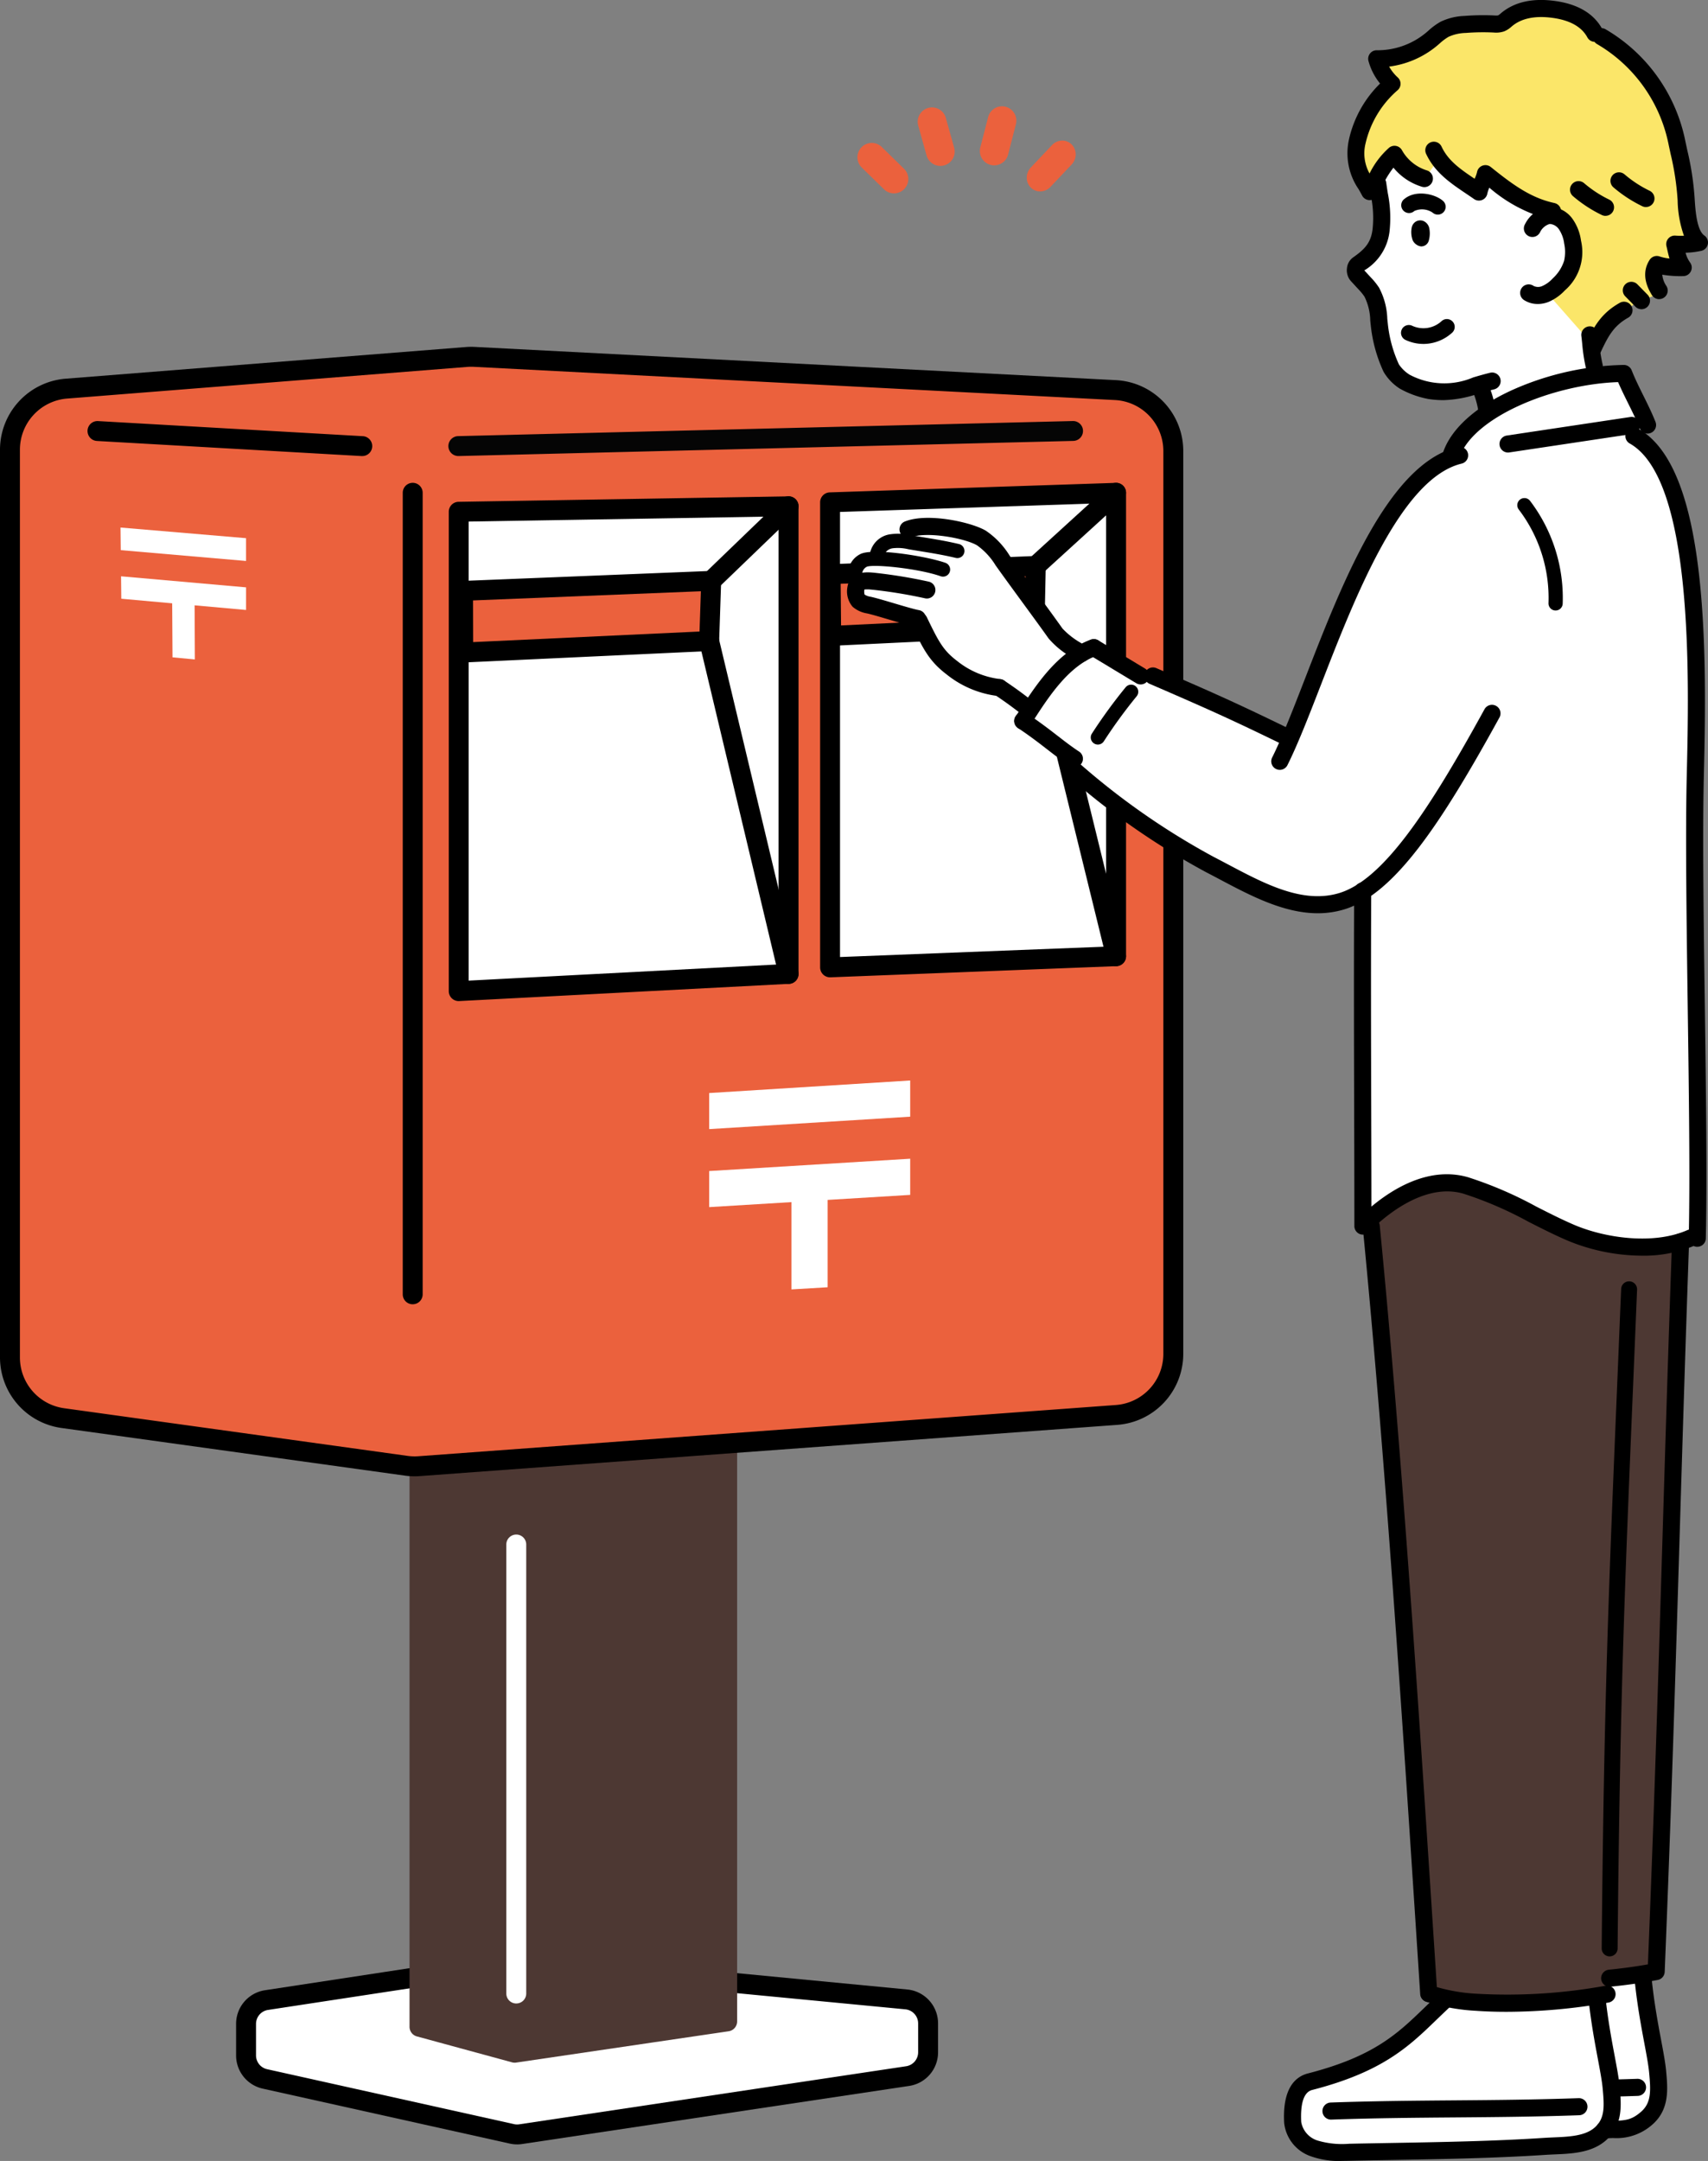 <svg xmlns="http://www.w3.org/2000/svg" xmlns:xlink="http://www.w3.org/1999/xlink" width="223.408" height="282.563" viewBox="0 0 223.408 282.563"><rect x="0" y="0" width="223.408" height="282.563" fill="#808080" stroke="none"/><defs><clipPath id="a"><rect width="223.408" height="282.563" fill="none"/></clipPath></defs><g clip-path="url(#a)"><path d="M141.51,1123.547l32.287,7.181a3.164,3.164,0,0,0,1.157.041l50.593-7.591a3.166,3.166,0,0,0,2.7-3.131V1116.3a3.166,3.166,0,0,0-2.864-3.152l-50.617-4.856a3.159,3.159,0,0,0-.78.022l-32.263,4.922a3.166,3.166,0,0,0-2.689,3.13v4.092a3.166,3.166,0,0,0,2.479,3.091" transform="translate(-106.845 -851.711)" fill="#fff"/><path d="M170.158,1127.782a4.467,4.467,0,0,1-.969-.107l-32.287-7.181a4.443,4.443,0,0,1-3.5-4.362v-4.092a4.444,4.444,0,0,1,3.795-4.418l32.263-4.922a4.466,4.466,0,0,1,1.1-.03l50.617,4.856a4.452,4.452,0,0,1,4.042,4.448v3.748a4.442,4.442,0,0,1-3.806,4.42l-50.593,7.591a4.44,4.44,0,0,1-.664.05m-32.69-9.831,32.287,7.181a1.855,1.855,0,0,0,.681.024l50.593-7.591a1.852,1.852,0,0,0,1.587-1.843v-3.748a1.856,1.856,0,0,0-1.685-1.855l-50.617-4.856a1.864,1.864,0,0,0-.459.013l-32.263,4.922a1.853,1.853,0,0,0-1.583,1.842v4.092a1.852,1.852,0,0,0,1.459,1.819" transform="translate(-102.52 -847.387)"/><path d="M237.017,882.076l12.445,3.39,27.8-4.095V802.938H237.017Z" transform="translate(-182.148 -617.058)" fill="#4d3833"/><path d="M245.137,882.445a1.3,1.3,0,0,1-.342-.046l-12.445-3.39a1.3,1.3,0,0,1-.96-1.257V798.614a1.3,1.3,0,0,1,1.3-1.3H272.94a1.3,1.3,0,0,1,1.3,1.3v78.434a1.3,1.3,0,0,1-1.113,1.289l-27.8,4.095a1.3,1.3,0,0,1-.19.014m-11.143-5.688,11.222,3.057,26.42-3.891V799.916H233.995Z" transform="translate(-177.823 -612.734)" fill="#4d3833"/><path d="M12.509,340.3l44.958,6.236a7.982,7.982,0,0,0,1.68.054l91.255-6.7a7.977,7.977,0,0,0,7.393-7.956V213.85a7.977,7.977,0,0,0-7.564-7.966l-83.844-4.344a7.983,7.983,0,0,0-1.042.014l-52.369,4.141a7.977,7.977,0,0,0-7.348,7.952V332.4a7.977,7.977,0,0,0,6.881,7.9" transform="translate(-4.325 -154.875)" fill="#eb613d"/><path d="M54.239,343.587a9.287,9.287,0,0,1-1.276-.088L8,337.263a9.319,9.319,0,0,1-8-9.192V209.321a9.327,9.327,0,0,1,8.548-9.251l52.369-4.141a9.239,9.239,0,0,1,1.211-.016l83.844,4.344a9.276,9.276,0,0,1,8.8,9.267V327.605a9.316,9.316,0,0,1-8.6,9.255l-91.255,6.7q-.339.025-.679.025m7.41-145.08c-.176,0-.352.007-.526.021L8.754,202.668a6.708,6.708,0,0,0-6.148,6.654v118.75a6.7,6.7,0,0,0,5.757,6.611l44.958,6.236a6.706,6.706,0,0,0,1.406.045l91.255-6.7a6.7,6.7,0,0,0,6.185-6.657V209.525a6.672,6.672,0,0,0-6.329-6.665l-83.844-4.344q-.172-.009-.345-.009" transform="translate(0 -150.55)"/><path d="M228.849,380.121a1.3,1.3,0,0,1-1.3-1.3V274.012a1.3,1.3,0,0,1,2.605,0V378.819a1.3,1.3,0,0,1-1.3,1.3" transform="translate(-174.869 -209.577)"/><path d="M287.366,928.07a1.3,1.3,0,0,1-1.3-1.3V868.056a1.3,1.3,0,0,1,2.605,0v58.712a1.3,1.3,0,0,1-1.3,1.3" transform="translate(-219.84 -666.1)" fill="#fff"/><path d="M259.176,349.368l43.142-2.253V285.974l-43.142.713Z" transform="translate(-199.177 -219.771)" fill="#fff"/><path d="M254.852,346.346a1.3,1.3,0,0,1-1.3-1.3V282.362a1.3,1.3,0,0,1,1.281-1.3l43.142-.713a1.3,1.3,0,0,1,1.324,1.3V342.79a1.3,1.3,0,0,1-1.235,1.3l-43.142,2.253-.068,0m1.3-62.7v60.027l40.536-2.117v-58.58Z" transform="translate(-194.853 -215.446)"/><path d="M469,340.391l37.411-1.461V278.336L469,279.581Z" transform="translate(-360.426 -213.902)" fill="#fff"/><path d="M464.674,337.369a1.3,1.3,0,0,1-1.3-1.3v-60.81a1.3,1.3,0,0,1,1.26-1.3l37.41-1.244a1.3,1.3,0,0,1,1.346,1.3v60.593a1.3,1.3,0,0,1-1.252,1.3l-37.41,1.461h-.051m1.3-60.853v58.2l34.8-1.36V275.358Z" transform="translate(-356.101 -209.577)"/><path d="M261.629,337.475l32.174-1.5.263-7.87-32.46,1.309Z" transform="translate(-201.045 -252.146)" fill="#eb613d"/><path d="M257.306,334.453a1.3,1.3,0,0,1-1.3-1.3l-.023-8.065a1.3,1.3,0,0,1,1.25-1.305l32.46-1.309a1.3,1.3,0,0,1,1.355,1.345l-.263,7.871a1.3,1.3,0,0,1-1.241,1.258l-32.174,1.5-.061,0m1.283-8.116.015,5.449,29.614-1.383.176-5.267Z" transform="translate(-196.721 -247.821)"/><path d="M469.387,328.81l26.6-1.278.162-7.867-26.836,1.082Z" transform="translate(-360.667 -245.663)" fill="#eb613d"/><path d="M465.063,325.788a1.3,1.3,0,0,1-1.3-1.291l-.075-8.063a1.3,1.3,0,0,1,1.25-1.314l26.836-1.082a1.3,1.3,0,0,1,1.355,1.329l-.162,7.867a1.3,1.3,0,0,1-1.24,1.274l-26.6,1.278-.063,0m1.239-8.114.051,5.446,24.031-1.155.109-5.266Z" transform="translate(-356.343 -241.338)"/><path d="M254.717,242.4a1.3,1.3,0,0,1-.031-2.605l80.391-1.973a1.3,1.3,0,1,1,.064,2.6L254.75,242.4h-.033" transform="translate(-194.75 -182.769)" fill="#050505"/><path d="M580.911,284.882a1.3,1.3,0,0,1-.878-2.266l10.5-9.568a1.3,1.3,0,0,1,1.755,1.926l-10.5,9.568a1.3,1.3,0,0,1-.877.34" transform="translate(-445.429 -209.577)"/><path d="M591.077,393.774a1.3,1.3,0,0,1-1.264-.992l-10.6-43.162a1.3,1.3,0,0,1,2.53-.622l10.6,43.162a1.3,1.3,0,0,1-1.266,1.614" transform="translate(-445.095 -267.443)"/><path d="M397.5,292.7a1.3,1.3,0,0,1-.9-2.241l10.12-9.753a1.3,1.3,0,0,1,1.808,1.876L398.4,292.34a1.3,1.3,0,0,1-.9.365" transform="translate(-304.476 -215.446)"/><path d="M406.744,402.595a1.3,1.3,0,0,1-1.266-1L395.1,358.077a1.3,1.3,0,1,1,2.534-.6l10.382,43.517a1.3,1.3,0,0,1-1.268,1.605" transform="translate(-303.604 -273.948)"/><path d="M426.984,610.293v4.731l-26.295,1.627v-4.717Z" transform="translate(-307.93 -469.011)" fill="#fff"/><path d="M426.984,659.207l-10.8.656v11.422l-4.73.281V660.151l-10.764.654v-4.717l26.295-1.612Z" transform="translate(-307.93 -502.966)" fill="#fff"/><path d="M84.517,299.359v2.98l-16.39-1.416-.031-2.956Z" transform="translate(-52.332 -228.988)" fill="#fff"/><path d="M84.741,329.915l-6.729-.605.031,7.074-2.923-.274-.044-7.064-6.657-.6-.031-2.932,16.354,1.445Z" transform="translate(-52.555 -250.158)" fill="#fff"/><path d="M85.367,242.4l-.075,0-34.6-1.973a1.3,1.3,0,0,1,.148-2.6l34.6,1.973a1.3,1.3,0,0,1-.073,2.6" transform="translate(-38.016 -182.768)"/><path d="M768.688,65.322s2.272,9.089-2.6,11.528c0,0-.583.849.487,2.065s1.762,2.162,2.227,5.123.627,10.158,8.463,9.448l4.883-.981.806,3.488,14.136-4.616-2.147-15.1s.254-5.4-3.815-5.828c0,0-1.206-17.3-14.241-15.495a10.568,10.568,0,0,0-8.2,10.37" transform="translate(-588.618 -42.129)" fill="#fff"/><path d="M511.671,314.264l-3.011-1.7-9.393-12.949s-8.109-3.244-10.57,0c0,0-3.635.168-4.026,2.461,0,0-3.325.171-2.391,3.165,0,0-1.066,1.893.635,2.859s6.886,1.98,6.886,1.98,4.3,8.363,10.521,9.042l4.316,2.756Z" transform="translate(-370.379 -229.143)" fill="#fff"/><path d="M751.048,1118.613s-7.876,7.64-14.623,9.687c0,0-5.938,1.09-6.1,3.82s.113,6.315,3.927,6.463,32.035-.794,32.035-.794a5.755,5.755,0,0,0,4.628-1.976s5.083.556,6.369-2.467-1.025-17.981-1.025-17.981l-4.637.612-.119,1.626Z" transform="translate(-561.231 -857.159)" fill="#fff"/><path d="M774.116,648.268l7.52,103.212s12.642,3.4,23.364.073l.3-2.072,6.084-.87,3.19-97.476s-16.383-26.483-40.46-2.868" transform="translate(-594.909 -490.663)" fill="#4d3833"/><path d="M657.009,211.588s-15.666-.44-22.655,10.935c0,0-8.843,5.138-11.52,13.312l-9.288,23.116-18.138-8.14-1.584.321-6.135-3.7s-6.639,3.795-8.935,9.831l6.4,4.7-.612.976s26.35,23.4,38.01,16.549l.284,43.247s7.748-8.08,16.138-4.069,19.054,10.908,27.667,5.383v-56.4s1.819-43.254-7.31-47.2v-1.438l1.151-.629Z" transform="translate(-444.773 -162.604)" fill="#fff"/><path d="M797.534,9.181a9.856,9.856,0,0,0-12.842-1.308S779.075,6.8,775.874,9.7a11.779,11.779,0,0,1-7.455,2.8l2,3.269s-7.7,6.332-3.288,13.424l3.241-4.082,4.186,3.324,1.852-2.629,5.563,4.384,1.23-2.032,7.217,4.29s5.36,1.536,2.923,7.628l-2.076,3.362,5.02,5.7,6.336-5.016,2.578-.908-.317-3.514,3.457.468-.79-2.792,3.461-.347S809.156,34.292,809,32.2s.519-15.472-11.463-23.02" transform="translate(-588.493 -4.66)" fill="#fbe669"/><path d="M833.738,219.73a1.117,1.117,0,0,1-1.095-.9,10.7,10.7,0,0,0-.692-2.606,1.117,1.117,0,0,1,1.964-1.064,11.622,11.622,0,0,1,.92,3.239,1.117,1.117,0,0,1-.88,1.311,1.137,1.137,0,0,1-.217.021" transform="translate(-639.251 -164.9)"/><path d="M895.14,190.589a1.117,1.117,0,0,1-1.09-.879,23.733,23.733,0,0,1-.491-3.2c-.033-.344-.065-.668-.113-1.045a1.117,1.117,0,0,1,2.215-.284c.052.412.087.769.12,1.114a21.512,21.512,0,0,0,.45,2.934,1.118,1.118,0,0,1-1.092,1.355" transform="translate(-686.607 -141.566)"/><path d="M773.573,128.474a12.971,12.971,0,0,1-1.91-.148,12.258,12.258,0,0,1-3.764-1.368,6.553,6.553,0,0,1-2.106-2.19,19.041,19.041,0,0,1-1.681-6.127c-.023-.2-.043-.4-.063-.6a7.325,7.325,0,0,0-.754-3.1,7.207,7.207,0,0,0-.824-1l-.99-1.075a2.131,2.131,0,0,1-.477-1.634,1.949,1.949,0,0,1,.8-1.418c1.569-1.1,2.352-1.949,2.557-3.758a14.331,14.331,0,0,0-.229-4.324c-.062-.412-.13-.861-.2-1.364a1.117,1.117,0,1,1,2.212-.309c.069.494.136.935.2,1.339a16.435,16.435,0,0,1,.24,4.909,6.863,6.863,0,0,1-3.308,5.2l.845.918a9.1,9.1,0,0,1,1.076,1.336,9.2,9.2,0,0,1,1.081,4.054c.02.192.039.384.061.574A16.822,16.822,0,0,0,767.8,123.8a4.636,4.636,0,0,0,1.406,1.352,9.651,9.651,0,0,0,8.317.348c.638-.187,1.361-.4,2.179-.6a1.117,1.117,0,1,1,.533,2.169c-.771.19-1.439.385-2.085.574a15.325,15.325,0,0,1-4.58.833" transform="translate(-584.82 -76.152)"/><path d="M861.435,129.544a3.243,3.243,0,0,1-1.7-.457,1.117,1.117,0,1,1,1.165-1.9,1.342,1.342,0,0,0,1.123.014,4.072,4.072,0,0,0,1.374-1,5.341,5.341,0,0,0,1.489-2.306,5.256,5.256,0,0,0,.011-2.238,4.323,4.323,0,0,0-.686-1.876,1.565,1.565,0,0,0-1.209-.7,2.033,2.033,0,0,0-1.271,1.1,1.117,1.117,0,1,1-1.957-1.076,4.121,4.121,0,0,1,3.139-2.259,3.727,3.727,0,0,1,3.093,1.6,6.425,6.425,0,0,1,1.092,2.826,6.632,6.632,0,0,1-2.118,6.5,6.272,6.272,0,0,1-2.157,1.512,3.892,3.892,0,0,1-1.393.263" transform="translate(-660.299 -89.796)"/><path d="M764.189,26.17h-.016a1.116,1.116,0,0,1-.974-.6c-.144-.275-.294-.541-.442-.805a8.3,8.3,0,0,1-1.292-6.469,14.712,14.712,0,0,1,4.082-7.371,8,8,0,0,1-1.516-2.942,1.117,1.117,0,0,1,.194-.979,1.1,1.1,0,0,1,.9-.433,9.919,9.919,0,0,0,6.309-2.192c.15-.122.3-.248.443-.375a8.582,8.582,0,0,1,1.588-1.163,7.882,7.882,0,0,1,3.137-.759,31.27,31.27,0,0,1,3.894-.06,2.079,2.079,0,0,0,.491-.008,1.91,1.91,0,0,0,.31-.234l.078-.065c1.753-1.467,4.145-2,7.11-1.581,2.994.422,5.065,1.675,6.157,3.724a1.117,1.117,0,0,1-1.971,1.05c-.737-1.384-2.251-2.246-4.5-2.563-2.313-.326-4.118.038-5.366,1.082l-.069.058a3.241,3.241,0,0,1-.964.618,3.294,3.294,0,0,1-1.363.15,29.072,29.072,0,0,0-3.636.054,5.784,5.784,0,0,0-2.265.505,6.852,6.852,0,0,0-1.176.882c-.162.14-.325.279-.49.414a12.2,12.2,0,0,1-6.111,2.6,5.811,5.811,0,0,0,1.13,1.421,1.117,1.117,0,0,1,.008,1.642,13.069,13.069,0,0,0-4.223,6.988,5.406,5.406,0,0,0,.524,3.927,10.979,10.979,0,0,1,2.521-3.339,1.116,1.116,0,0,1,1.705.269,5.677,5.677,0,0,0,3.279,2.668,1.117,1.117,0,0,1-.619,2.146,7.684,7.684,0,0,1-3.76-2.506,12.53,12.53,0,0,0-1.442,2.363c-.213.413-.433.839-.7,1.308a1.116,1.116,0,0,1-.974.571" transform="translate(-585.032 0)"/><path d="M896.424,177.562a1.117,1.117,0,0,1-1.011-1.589c1.093-2.343,2.058-4.108,4.539-5.489a1.117,1.117,0,0,1,1.086,1.951c-1.9,1.059-2.63,2.4-3.6,4.482a1.117,1.117,0,0,1-1.013.645" transform="translate(-688.045 -130.909)"/><path d="M908.545,51.28a1.116,1.116,0,0,1-.957-.54c-.391-.648-1.58-2.618-.294-4.6a1.117,1.117,0,0,1,1.323-.44,5.848,5.848,0,0,0,1.273.263c-.12-.4-.209-.8-.3-1.2-.032-.141-.063-.284-.1-.427a1.117,1.117,0,0,1,1.193-1.365,9.706,9.706,0,0,0,1.1.013,14.521,14.521,0,0,1-.827-4.6,35.327,35.327,0,0,0-.917-6.083c-.1-.467-.209-.973-.327-1.539A19.656,19.656,0,0,0,900.39,17.91a1.117,1.117,0,0,1,1.111-1.937,21.923,21.923,0,0,1,10.4,14.337c.117.561.225,1.062.324,1.525a37.527,37.527,0,0,1,.963,6.4c.093,1.408.267,4.028,1.258,4.72a1.116,1.116,0,0,1-.346,1.993,10.656,10.656,0,0,1-2.106.259,3.7,3.7,0,0,0,.58,1.265,1.117,1.117,0,0,1-.852,1.791,14.117,14.117,0,0,1-2.775-.186,3.12,3.12,0,0,0,.55,1.5,1.117,1.117,0,0,1-.955,1.694" transform="translate(-691.519 -12.161)"/><path d="M919.292,162.688a1.113,1.113,0,0,1-.8-.335l-1.346-1.372a1.117,1.117,0,0,1,1.594-1.564l1.346,1.372a1.117,1.117,0,0,1-.8,1.9" transform="translate(-704.584 -122.255)"/><path d="M821.913,90.157a1.136,1.136,0,0,1-.237-.025,19.526,19.526,0,0,1-8.035-4.191,3.847,3.847,0,0,0-.263.786,1.116,1.116,0,0,1-1.736.7c-.357-.25-.716-.491-1.072-.731-2-1.348-4.073-2.741-5.217-5.217a1.117,1.117,0,0,1,2.027-.936c.865,1.874,2.47,2.976,4.334,4.231a4.1,4.1,0,0,0,.318-.867,1.117,1.117,0,0,1,1.8-.668c2.809,2.257,5.2,4.037,8.318,4.708a1.117,1.117,0,0,1-.234,2.209" transform="translate(-618.835 -61.4)"/><path d="M891.733,106.861a1.114,1.114,0,0,1-.486-.112,17.545,17.545,0,0,1-3.766-2.463,1.117,1.117,0,0,1,1.452-1.7,15.308,15.308,0,0,0,3.286,2.149,1.117,1.117,0,0,1-.487,2.122" transform="translate(-681.73 -78.634)"/><path d="M914.573,101.88a1.113,1.113,0,0,1-.485-.112,17.534,17.534,0,0,1-3.766-2.463,1.117,1.117,0,1,1,1.452-1.7,15.306,15.306,0,0,0,3.287,2.149,1.117,1.117,0,0,1-.487,2.122" transform="translate(-699.282 -74.806)"/><path d="M796.7,112.069a1.019,1.019,0,0,1-.687-.265,2.476,2.476,0,0,0-2.375-.212A1.024,1.024,0,1,1,792.358,110c1.5-1.21,4.023-.628,5.034.288a1.024,1.024,0,0,1-.688,1.782" transform="translate(-608.635 -84.007)"/><path d="M798.693,127.894a1.425,1.425,0,0,1-1.122-.816,3.091,3.091,0,0,1-.133-1.613,1.183,1.183,0,0,1,.4-.715,1.108,1.108,0,0,1,1.095-.2,1.32,1.32,0,0,1,.817,1,3.472,3.472,0,0,1-.077,1.6,1.024,1.024,0,0,1-.983.739" transform="translate(-612.792 -95.669)"/><path d="M794.411,183.42a5.479,5.479,0,0,1-2.376-.543,1.024,1.024,0,0,1,.886-1.845,3.508,3.508,0,0,0,3.889-.609,1.024,1.024,0,0,1,1.384,1.509,5.594,5.594,0,0,1-3.783,1.489" transform="translate(-608.233 -138.448)"/><path d="M815.872,219.292a1.117,1.117,0,0,1-1.072-1.431c.946-3.232,4.245-6.259,9.292-8.524a37.6,37.6,0,0,1,14.429-3.214h.006a1.117,1.117,0,0,1,1.039.707c.443,1.124.967,2.178,1.521,3.294s1.12,2.255,1.6,3.468a1.117,1.117,0,0,1-2.078.819c-.443-1.124-.967-2.178-1.521-3.294-.44-.887-.893-1.8-1.3-2.747-8.517.285-19.235,4.627-20.842,10.118a1.117,1.117,0,0,1-1.071.8" transform="translate(-626.139 -158.406)"/><path d="M848.34,240.125a1.117,1.117,0,0,1-.165-2.221l16.2-2.431a1.117,1.117,0,0,1,.332,2.208l-16.2,2.431a1.144,1.144,0,0,1-.167.013" transform="translate(-651.093 -180.952)"/><path d="M574.248,372.8a1.117,1.117,0,0,1-.941-1.716c2.507-3.939,5.349-8.4,9.825-10.054a1.117,1.117,0,0,1,.773,2.1c-3.77,1.391-6.4,5.517-8.715,9.157a1.116,1.116,0,0,1-.943.517" transform="translate(-440.453 -277.396)"/><path d="M620.426,366.893a1.11,1.11,0,0,1-.576-.161l-6.135-3.7a1.117,1.117,0,0,1,1.154-1.912l6.135,3.7a1.117,1.117,0,0,1-.578,2.073" transform="translate(-471.225 -277.397)"/><path d="M580.981,409.609a1.11,1.11,0,0,1-.612-.183c-1.017-.668-1.95-1.389-2.937-2.153-1.13-.874-2.3-1.778-3.8-2.774a1.117,1.117,0,1,1,1.234-1.861c1.57,1.041,2.825,2.012,3.933,2.869.952.736,1.851,1.432,2.8,2.052a1.117,1.117,0,0,1-.614,2.05" transform="translate(-440.452 -309.284)"/><path d="M617.224,394.555a.931.931,0,0,1-.779-1.439,67.651,67.651,0,0,1,4.411-6.053.93.93,0,1,1,1.442,1.176A65.886,65.886,0,0,0,618,394.133a.929.929,0,0,1-.781.423" transform="translate(-473.622 -297.196)"/><path d="M664.8,386.994a1.111,1.111,0,0,1-.487-.113c-6.317-3.069-9.2-4.38-17.121-7.8a1.117,1.117,0,0,1,.884-2.051c7.962,3.434,10.857,4.753,17.212,7.84a1.117,1.117,0,0,1-.489,2.121" transform="translate(-496.852 -289.679)"/><path d="M719.4,294.609a1.117,1.117,0,0,1-1-1.616c1.311-2.62,2.771-6.382,4.317-10.364,4.847-12.487,10.88-28.028,19.917-30.23a1.117,1.117,0,1,1,.529,2.17c-7.905,1.927-13.95,17.5-18.363,28.868-1.566,4.033-3.044,7.842-4.4,10.555a1.117,1.117,0,0,1-1,.617" transform="translate(-552.001 -193.943)"/><path d="M633.142,425.466c-4.456,0-8.832-2.317-12.789-4.413-.626-.332-1.246-.66-1.859-.976a97.315,97.315,0,0,1-18.534-13,1.117,1.117,0,1,1,1.465-1.686,95.076,95.076,0,0,0,18.091,12.7c.621.32,1.248.652,1.882.987,4.835,2.56,9.835,5.208,14.6,3.731,5.759-1.787,11.734-10.882,18.933-23.987a1.117,1.117,0,1,1,1.957,1.075c-7.673,13.968-13.734,23.03-20.229,25.045a11.772,11.772,0,0,1-3.513.523" transform="translate(-460.775 -306.051)"/><path d="M927.766,348.6h-.028a1.117,1.117,0,0,1-1.089-1.143c.183-7.546.024-19.039-.13-30.154-.154-11.136-.313-22.65-.13-30.239.3-12.587.939-38.78-7.458-43.505a1.117,1.117,0,0,1,1.1-1.946c4.173,2.349,6.78,8.6,7.968,19.1.963,8.509.829,18.091.627,26.4-.183,7.546-.024,19.039.13,30.154.154,11.135.313,22.65.13,30.239a1.117,1.117,0,0,1-1.116,1.09" transform="translate(-705.762 -185.57)"/><path d="M802.667,547.33a25.667,25.667,0,0,1-9.793-2c-1.72-.741-3.407-1.6-5.038-2.427a48.673,48.673,0,0,0-8.541-3.686c-5.375-1.542-10.8,3.457-12.329,5.026a1.117,1.117,0,0,1-1.915-.78c0-5.1-.014-10.072-.028-15.336-.025-9.1-.051-18.5,0-28.461a1.117,1.117,0,1,1,2.233.012c-.051,9.952-.025,19.352,0,28.443.012,4.2.024,8.514.027,12.791,2.883-2.411,7.609-5.281,12.628-3.841a51.1,51.1,0,0,1,8.936,3.841c1.6.813,3.255,1.654,4.91,2.367,4.009,1.727,10.368,2.685,14.855.707a1.117,1.117,0,0,1,.9,2.044,17.06,17.06,0,0,1-6.846,1.3" transform="translate(-587.898 -383.141)"/><path d="M905.771,795.086a1.117,1.117,0,0,1-.111-2.228c1.783-.18,3.533-.419,5.117-.7.828-20.233,1.354-37.542,1.91-55.851.372-12.235.756-24.888,1.243-38.682a1.117,1.117,0,0,1,2.232.079c-.487,13.789-.871,26.438-1.243,38.671-.564,18.583-1.1,36.135-1.947,56.766a1.116,1.116,0,0,1-.9,1.051c-1.864.358-4,.664-6.182.885a1.118,1.118,0,0,1-.114.006" transform="translate(-695.229 -535.301)"/><path d="M902.714,1136.683a1.117,1.117,0,0,1-.072-2.231c.409-.027.786-.043,1.137-.058,1.7-.072,2.48-.1,3.734-1.186,1.365-1.177,1.3-2.729,1.07-5.163-.091-.982-.337-2.291-.621-3.806-.393-2.1-.884-4.711-1.218-7.762a1.117,1.117,0,1,1,2.22-.243c.325,2.967.806,5.532,1.193,7.593.294,1.57.549,2.926.65,4.011.221,2.377.472,5.072-1.835,7.061a7.017,7.017,0,0,1-5.1,1.726c-.335.014-.694.029-1.084.055l-.075,0" transform="translate(-692.879 -857.062)"/><path d="M907.2,1176.5a1.117,1.117,0,0,1-.028-2.233c1.136-.029,2.257-.063,3.332-.1a1.117,1.117,0,0,1,.079,2.232c-1.083.038-2.211.072-3.353.1H907.2" transform="translate(-696.329 -902.347)"/><path d="M778.577,790.3a1.117,1.117,0,0,1-1.113-1.044l-.405-6.216c-1.954-29.978-4.168-63.956-7.112-94.092a1.117,1.117,0,0,1,2.223-.217c2.947,30.171,5.163,64.169,7.118,94.164l.405,6.216a1.117,1.117,0,0,1-1.042,1.187l-.074,0" transform="translate(-591.7 -528.511)"/><path d="M813.636,1124.68c-1.329,0-2.64-.041-3.9-.132a25.256,25.256,0,0,1-6.577-1.209,1.117,1.117,0,0,1,.758-2.1,23.094,23.094,0,0,0,5.98,1.083,71.669,71.669,0,0,0,16.793-1.056,1.117,1.117,0,0,1,.421,2.193,76.82,76.82,0,0,1-13.481,1.222" transform="translate(-616.664 -861.621)"/><path d="M733.011,1146.3a11.076,11.076,0,0,1-3.985-.6,5.2,5.2,0,0,1-3.529-4.365c-.255-4.632,1.544-6.081,3.1-6.481,8.658-2.229,11.733-5.2,15.293-8.644.673-.65,1.368-1.322,2.114-2a1.117,1.117,0,0,1,1.5,1.653c-.721.655-1.4,1.315-2.064,1.953-3.63,3.509-7.059,6.824-16.288,9.2-1.349.347-1.519,2.473-1.424,4.2a3.114,3.114,0,0,0,2.1,2.4,11.238,11.238,0,0,0,4.172.432c1.758-.037,3.539-.068,5.335-.1,6.7-.117,13.634-.238,20.184-.67.4-.026.811-.044,1.229-.063,2-.087,4.073-.177,5.335-1.265,1.365-1.177,1.3-2.729,1.07-5.163-.091-.982-.337-2.291-.621-3.806-.394-2.1-.884-4.711-1.218-7.762a1.117,1.117,0,1,1,2.22-.243c.325,2.966.806,5.532,1.193,7.593.294,1.57.549,2.925.65,4.011.221,2.377.472,5.072-1.835,7.061-1.849,1.594-4.424,1.706-6.7,1.8-.4.018-.8.035-1.179.06-6.6.436-13.563.558-20.292.675-1.793.031-3.573.062-5.328.1-.329.007-.677.014-1.036.014" transform="translate(-557.526 -863.736)"/><path d="M748.293,1187.911a1.117,1.117,0,0,1-.039-2.233c5.669-.2,11.041-.243,16.235-.285s10.537-.086,16.177-.284a1.117,1.117,0,1,1,.078,2.232c-5.67.2-11.042.243-16.237.285-5.18.042-10.536.086-16.175.284h-.04" transform="translate(-574.206 -910.757)"/><path d="M906.022,812.054h-.01A1.042,1.042,0,0,1,904.98,811c.295-32.118.89-46.389,2.074-74.82.148-3.548.3-7.322.472-11.383a1.042,1.042,0,1,1,2.082.086c-.167,4.061-.324,7.835-.472,11.384-1.184,28.409-1.778,42.668-2.072,74.753a1.042,1.042,0,0,1-1.042,1.032" transform="translate(-695.478 -556.241)"/><path d="M862.276,295.973h-.039a.931.931,0,0,1-.891-.968,19.077,19.077,0,0,0-3.9-12.25.931.931,0,0,1,1.474-1.137,20.967,20.967,0,0,1,4.283,13.463.93.93,0,0,1-.929.892" transform="translate(-658.801 -216.145)"/><path d="M531.924,311.368a1.112,1.112,0,0,1-.632-.2c-.2-.137-.429-.286-.673-.445a11.323,11.323,0,0,1-2.982-2.445c-.9-1.274-2.2-3.047-3.454-4.762s-2.562-3.505-3.476-4.793a8.87,8.87,0,0,0-2.419-2.613c-1.6-.95-6.66-1.855-8.637-1.04a1.117,1.117,0,0,1-.85-2.065c2.947-1.214,8.736.06,10.629,1.185a10.688,10.688,0,0,1,3.1,3.241c.9,1.275,2.2,3.05,3.457,4.767s2.56,3.5,3.472,4.788a10.3,10.3,0,0,0,2.376,1.864c.262.171.509.331.722.477a1.117,1.117,0,0,1-.634,2.037" transform="translate(-390.483 -224.798)"/><path d="M526.148,356.927a1.128,1.128,0,0,1-.114-.006,13.174,13.174,0,0,1-6.749-2.806c-2.328-1.765-3.094-3.35-4.62-6.508a1.117,1.117,0,1,1,2.011-.972c1.564,3.236,2.145,4.325,3.958,5.7a11.042,11.042,0,0,0,5.625,2.364,1.117,1.117,0,0,1-.112,2.228" transform="translate(-395.435 -265.905)"/><path d="M487.817,330.433a1.141,1.141,0,0,1-.193-.017c-.7-.122-2.073-.529-3.524-.959-1.157-.343-2.352-.7-2.9-.81a3.8,3.8,0,0,1-1.865-.87,3.092,3.092,0,0,1-.674-2.577c.221-1.427,1.315-2.064,3.254-1.892l.164.014a66.449,66.449,0,0,1,7.192,1.169,1.117,1.117,0,1,1-.494,2.178,63.142,63.142,0,0,0-6.866-1.12l-.193-.016a3.314,3.314,0,0,0-.847,0s0,.007,0,.012a1.589,1.589,0,0,0,.03.637,1.863,1.863,0,0,0,.749.282c.645.132,1.833.484,3.091.857s2.7.8,3.272.9a1.117,1.117,0,0,1-.19,2.217" transform="translate(-367.816 -248.442)"/><path d="M480.627,316.737a.932.932,0,0,1-.437-.109,2.185,2.185,0,0,1-1.058-2.118A2.9,2.9,0,0,1,480.685,312c1.544-.907,8.624.214,11.184,1.109a.93.93,0,1,1-.614,1.757c-2.907-1.017-8.711-1.6-9.647-1.249a1.086,1.086,0,0,0-.614.867c0,.379.051.475.073.5a.929.929,0,0,1-.439,1.75" transform="translate(-368.213 -239.517)"/><path d="M492.569,304.925a.92.92,0,0,1-.193-.02.93.93,0,0,1-.718-1.1,3.14,3.14,0,0,1,2.533-2.3,7.3,7.3,0,0,1,2.744.107l.126.022c.5.086,1,.166,1.48.245,1.581.257,3.074.5,4.752.9a.931.931,0,0,1-.432,1.81c-1.613-.385-3.073-.623-4.62-.875-.489-.08-.985-.16-1.494-.247l-.128-.022a5.737,5.737,0,0,0-2.051-.118,1.375,1.375,0,0,0-1.09.862.931.931,0,0,1-.91.738" transform="translate(-377.824 -231.633)"/><path d="M564.621,388.447a1.112,1.112,0,0,1-.679-.231c-1.429-1.1-2.113-1.606-3.641-2.636a1.117,1.117,0,0,1,1.248-1.852c1.581,1.065,2.284,1.59,3.752,2.716a1.117,1.117,0,0,1-.68,2" transform="translate(-430.213 -294.749)"/><path d="M489.283,87.343h.019a1.864,1.864,0,0,0,1.32-.562h0a1.875,1.875,0,0,0-.027-2.651l-2.9-2.837a1.875,1.875,0,1,0-2.625,2.678l2.9,2.837a1.861,1.861,0,0,0,1.312.536" transform="translate(-372.349 -62.062)" fill="#eb613d"/><path d="M586.016,79.928a1.722,1.722,0,0,0-1.237-.516h-.018a1.861,1.861,0,0,0-1.323.586l-2.772,2.928a1.94,1.94,0,0,0-.533,1.309,1.809,1.809,0,0,0,.515,1.306,1.72,1.72,0,0,0,1.237.517h.018a1.861,1.861,0,0,0,1.324-.586L586,82.543a1.948,1.948,0,0,0,.329-.471,1.868,1.868,0,0,0-.312-2.144" transform="translate(-445.832 -61.028)" fill="#eb613d"/><path d="M555.053,67.852a1.861,1.861,0,0,0,.465.059,1.881,1.881,0,0,0,1.32-.541l.023-.023a1.879,1.879,0,0,0,.475-.844l1.009-3.926a1.875,1.875,0,1,0-3.631-.933L553.7,65.57a1.875,1.875,0,0,0,1.349,2.282" transform="translate(-425.476 -46.291)" fill="#eb613d"/><path d="M519.668,66.928a1.874,1.874,0,0,0,3.611-1.007l-1.089-3.9a1.865,1.865,0,0,0-.884-1.129h0a1.875,1.875,0,0,0-2.727,2.137Z" transform="translate(-398.475 -46.605)" fill="#eb613d"/></g></svg>